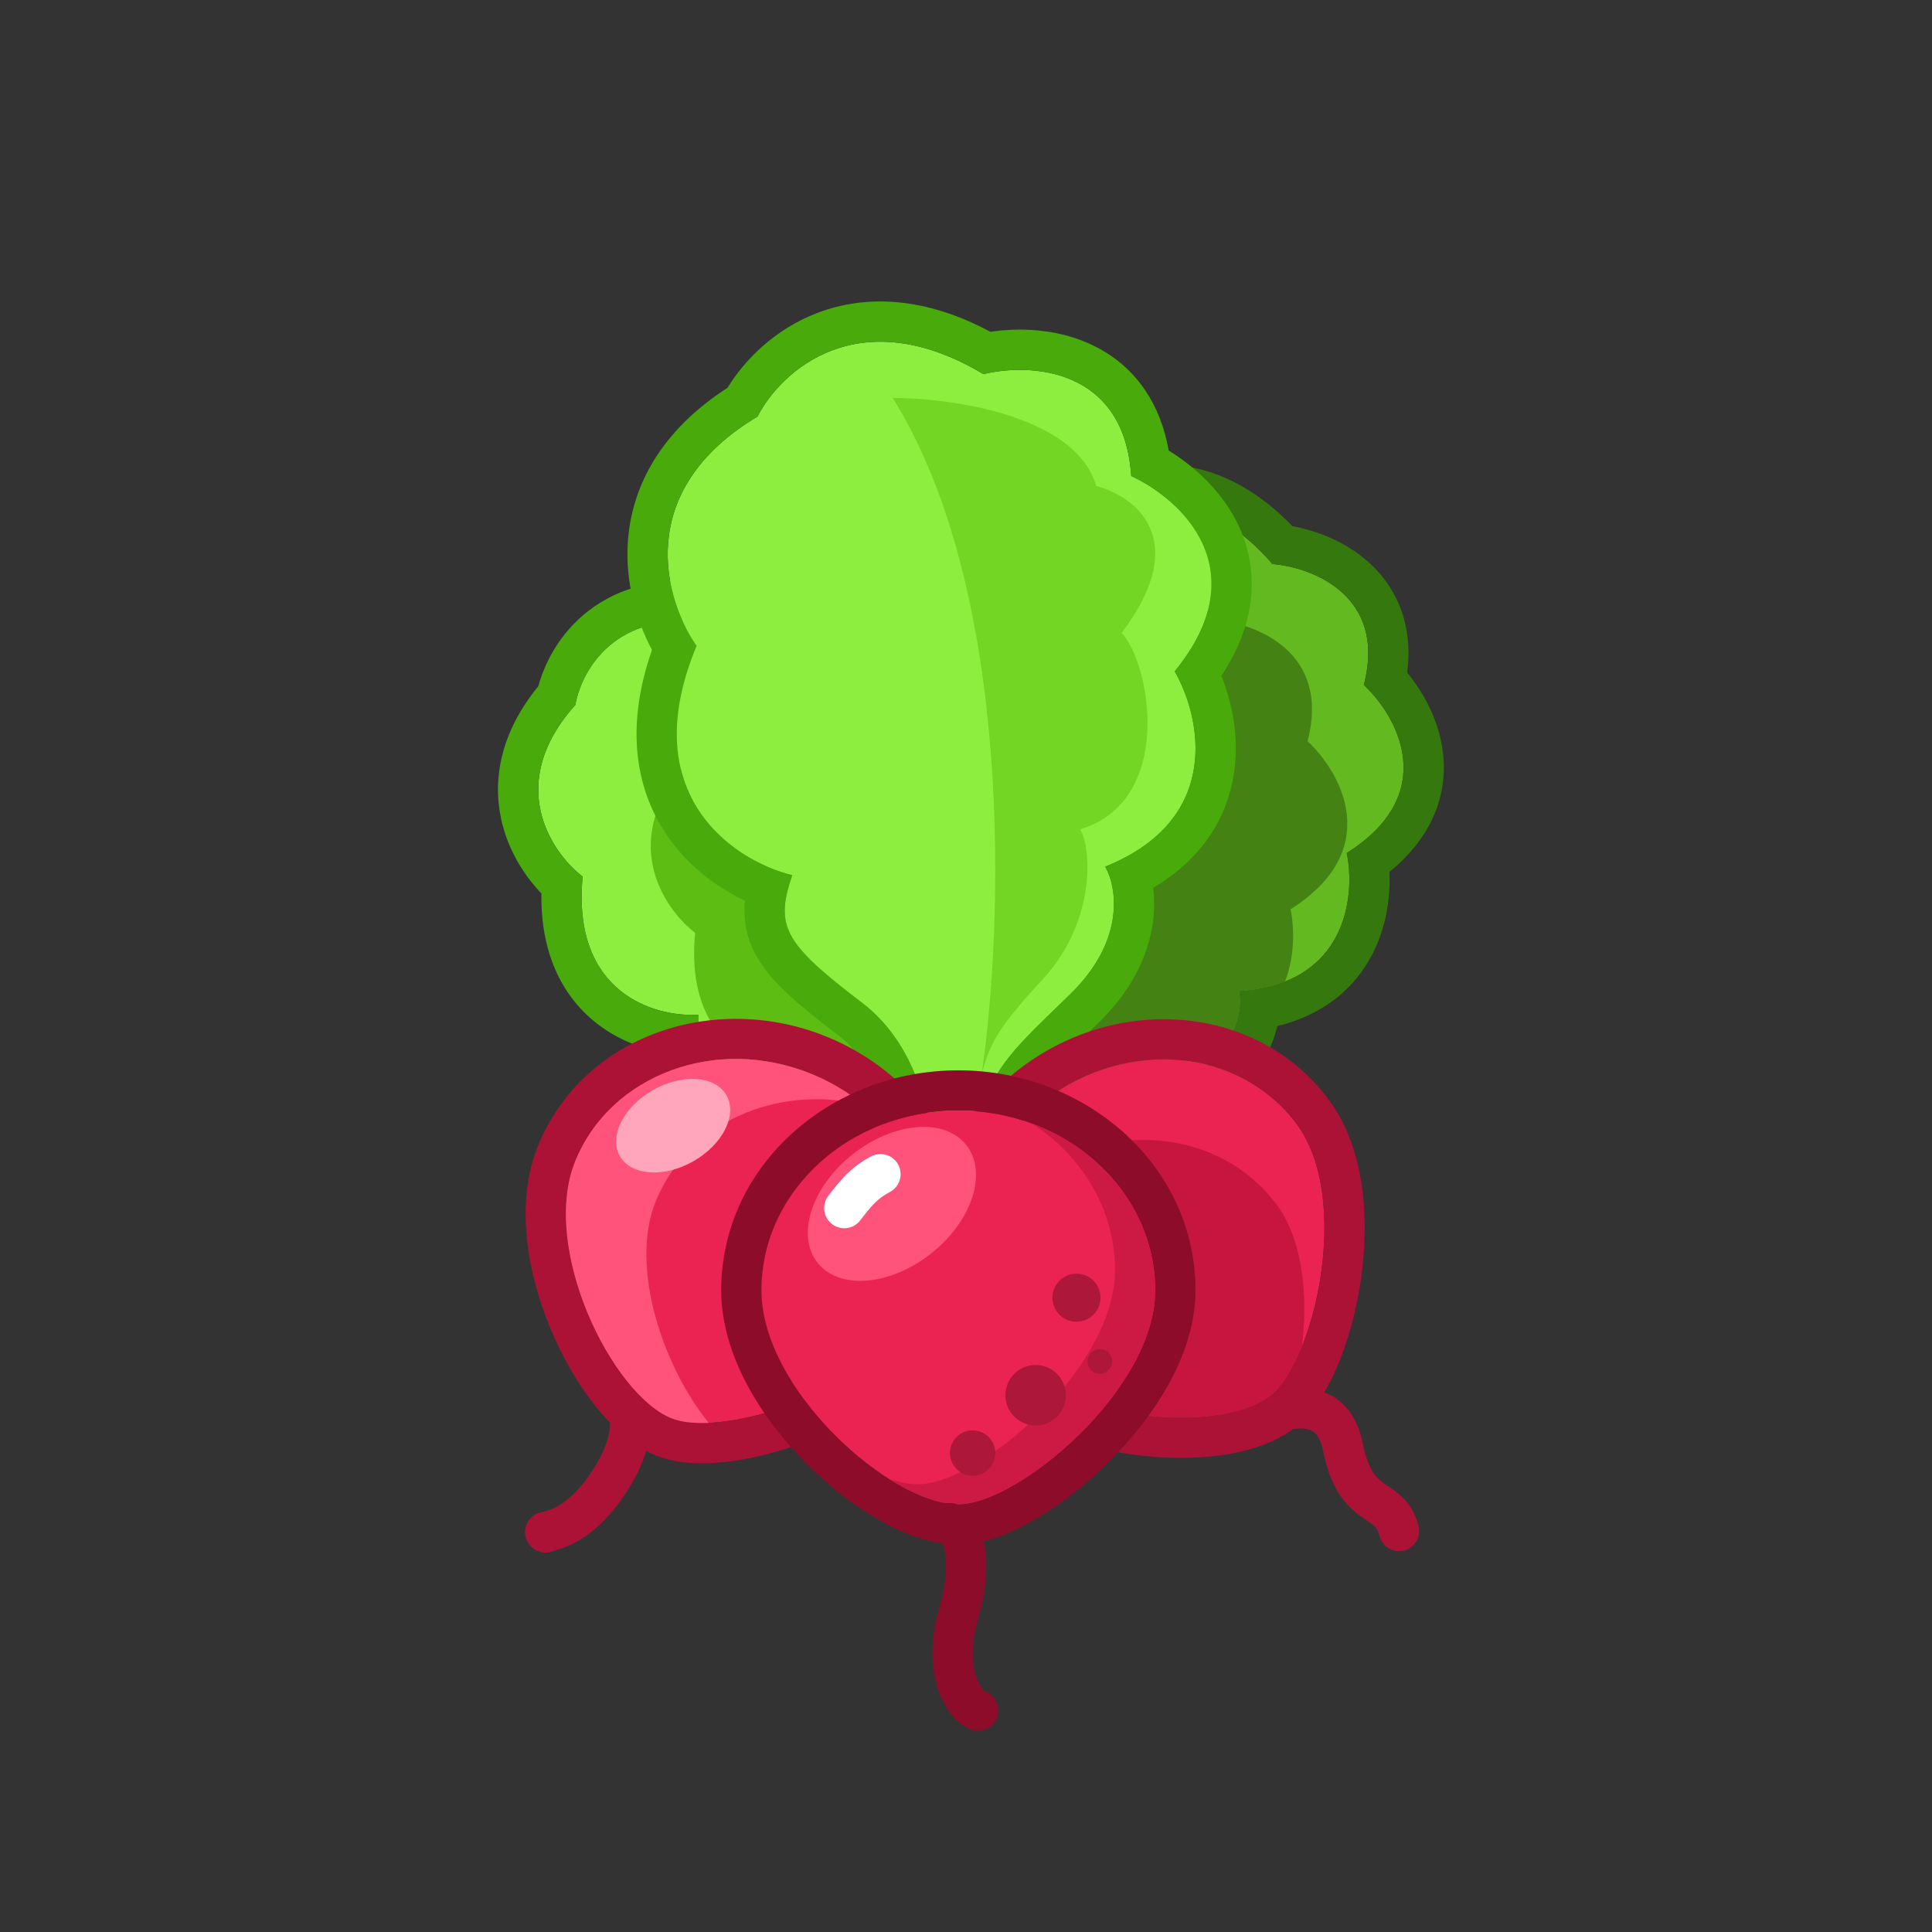 <svg width="96" height="96" viewBox="0 0 96 96" fill="none" xmlns="http://www.w3.org/2000/svg">
<rect x="0" y="0" width="96" height="96" fill="#333333" stroke="none"/>
<path d="M50.091 51.449C51.956 54.168 51.22 57.703 50.619 59.13C49.805 60.662 50.979 60.751 51.668 60.604C53.583 55.983 54.845 55.651 58.51 53.863C61.443 52.432 61.776 50.19 61.575 49.248C66.91 48.913 67.362 44.534 66.921 42.386C71.589 39.429 69.43 35.586 67.767 34.034C68.925 29.613 65.223 28.187 63.228 28.026C59.229 23.399 55.188 25.238 53.668 26.736C47.698 28.061 47.548 32.841 48.22 35.065C43.756 40.192 46.882 44.13 49.002 45.458C47.638 47.258 47.76 48.049 50.091 51.449Z" fill="#63B920"/>
<path fill-rule="evenodd" clip-rule="evenodd" d="M52.196 59.405C52.146 59.51 52.096 59.619 52.045 59.731C52.026 59.773 52.007 59.815 51.988 59.858C51.883 60.094 51.776 60.342 51.668 60.604C51.158 60.712 50.384 60.692 50.344 60.055C50.33 59.831 50.407 59.529 50.62 59.13C50.824 58.645 51.044 57.916 51.172 57.057C51.42 55.393 51.322 53.243 50.091 51.449C48.275 48.8 47.8 47.735 48.324 46.542C48.472 46.204 48.701 45.856 49.002 45.458C48.717 45.28 48.413 45.053 48.112 44.783C46.178 43.048 44.357 39.502 48.22 35.065C47.548 32.841 47.698 28.061 53.668 26.736C55.189 25.238 59.229 23.399 63.228 28.026C65.223 28.187 68.925 29.613 67.768 34.034C69.43 35.586 71.589 39.429 66.921 42.386C67.3 44.233 67.02 47.729 63.543 48.886C62.976 49.075 62.324 49.201 61.575 49.248C61.614 49.428 61.633 49.656 61.617 49.916C61.553 51.017 60.882 52.705 58.51 53.862C58.255 53.987 58.012 54.104 57.779 54.217C55.534 55.299 54.275 55.907 53.08 57.773C52.786 58.232 52.495 58.768 52.196 59.405ZM63.474 50.983C63.087 52.611 61.901 54.434 59.387 55.66C59.119 55.791 58.87 55.912 58.639 56.024C57.162 56.739 56.403 57.106 55.748 57.678C55.079 58.262 54.429 59.165 53.516 61.369L53.113 62.34L52.086 62.56C51.776 62.626 51.39 62.672 50.98 62.647C50.599 62.625 49.994 62.53 49.43 62.133C48.763 61.664 48.367 60.922 48.343 60.084C48.324 59.412 48.545 58.795 48.803 58.288C49.006 57.778 49.26 56.824 49.28 55.737C49.301 54.612 49.07 53.497 48.442 52.58C47.851 51.719 47.36 50.965 46.992 50.293C46.627 49.627 46.322 48.935 46.192 48.205C46.037 47.335 46.157 46.587 46.414 45.928C45.492 45.006 44.634 43.757 44.212 42.213C43.58 39.894 44.024 37.252 46.059 34.555C45.843 33.187 45.897 31.458 46.614 29.778C47.543 27.603 49.477 25.766 52.708 24.912C53.791 24.015 55.444 23.166 57.438 23.086C59.659 22.996 62.026 23.871 64.218 26.145C65.403 26.366 66.852 26.894 68.019 27.948C68.777 28.631 69.42 29.543 69.751 30.706C69.99 31.547 70.048 32.455 69.923 33.421C70.745 34.428 71.531 35.833 71.707 37.469C71.828 38.597 71.653 39.811 71.02 40.995C70.565 41.847 69.903 42.625 69.041 43.325C69.093 44.56 68.901 46.039 68.192 47.414C67.323 49.098 65.78 50.426 63.474 50.983ZM52.317 60.218C52.317 60.218 52.317 60.216 52.319 60.212C52.318 60.216 52.317 60.218 52.317 60.218Z" fill="#35780D"/>
<path fill-rule="evenodd" clip-rule="evenodd" d="M50.619 59.13C51.22 57.703 51.956 54.169 50.091 51.449C47.76 48.05 47.638 47.258 49.002 45.458C46.882 44.13 43.756 40.192 48.22 35.065C47.869 33.904 47.742 32.046 48.551 30.346C49.204 30.01 49.972 29.732 50.873 29.532C52.393 28.034 56.434 26.194 60.432 30.822C62.428 30.982 66.129 32.409 64.972 36.83C66.635 38.381 68.793 42.224 64.126 45.182C64.32 46.126 64.341 47.501 63.851 48.774C63.215 49.025 62.463 49.192 61.575 49.248C61.682 49.75 61.637 50.62 61.13 51.54C60.479 51.807 59.702 51.986 58.78 52.043C58.867 52.453 58.853 53.107 58.57 53.833C58.55 53.843 58.53 53.853 58.51 53.863C58.255 53.987 58.012 54.104 57.779 54.217C55.414 55.357 54.143 55.97 52.888 58.084C51.903 58.66 51.15 59.291 50.432 60.344C50.286 60.115 50.298 59.735 50.619 59.13Z" fill="#448213"/>
<path d="M38.447 54.055C41.108 55.02 42.362 57.854 42.656 59.151C42.853 60.627 43.717 60.101 44.124 59.654C43.15 55.473 43.865 54.61 45.528 51.53C46.859 49.066 45.97 47.335 45.36 46.778C48.914 43.877 47.041 40.596 45.659 39.318C47.437 34.921 44.01 33.319 42.074 33.067C40.671 29.404 37.375 30.26 35.903 31.145C30.8 29.916 28.9 33.219 28.588 35.025C25.085 38.934 27.37 42.343 28.951 43.559C28.399 49.368 32.549 50.553 34.693 50.42C34.641 52.358 35.121 52.849 38.447 54.055Z" fill="#8DEE40"/>
<path fill-rule="evenodd" clip-rule="evenodd" d="M43.834 58.218C43.868 58.422 43.906 58.634 43.951 58.856C43.959 58.895 43.967 58.935 43.975 58.974C44.019 59.191 44.069 59.417 44.124 59.654C43.823 59.985 43.272 60.358 42.926 59.933C42.804 59.784 42.707 59.535 42.656 59.151C42.528 58.586 42.217 57.729 41.688 56.862C41.002 55.74 39.949 54.6 38.447 54.055C35.856 53.115 34.992 52.609 34.761 51.515C34.696 51.205 34.681 50.848 34.693 50.42C34.404 50.438 34.079 50.432 33.734 50.394C31.517 50.15 28.474 48.586 28.951 43.559C27.37 42.343 25.085 38.934 28.588 35.025C28.9 33.219 30.8 29.916 35.903 31.145C37.375 30.26 40.671 29.404 42.074 33.067C44.01 33.319 47.437 34.921 45.659 39.318C46.81 40.383 48.303 42.838 46.713 45.306C46.395 45.8 45.953 46.294 45.36 46.778C45.476 46.885 45.603 47.034 45.723 47.223C46.229 48.024 46.604 49.537 45.528 51.53C45.412 51.744 45.301 51.948 45.195 52.143C44.292 53.797 43.738 54.812 43.687 56.329C43.669 56.876 43.715 57.488 43.834 58.218ZM47.877 47.094C48.393 48.487 48.425 50.375 47.288 52.48C47.166 52.707 47.052 52.915 46.947 53.108C46.271 54.353 45.946 54.952 45.784 55.638C45.624 56.317 45.611 57.221 46.072 59.2L46.31 60.224L45.603 61.001C45.407 61.216 45.141 61.46 44.817 61.664C44.518 61.852 43.996 62.117 43.33 62.123C42.538 62.131 41.808 61.768 41.319 61.125C40.934 60.618 40.768 60.032 40.69 59.527C40.582 59.099 40.296 58.346 39.792 57.613C39.266 56.85 38.59 56.235 37.765 55.935C36.921 55.629 36.19 55.345 35.584 55.053C34.984 54.765 34.395 54.419 33.907 53.944C33.374 53.425 33.068 52.858 32.896 52.289C31.799 52.083 30.602 51.626 29.549 50.77C27.892 49.422 26.86 47.307 26.903 44.397C26.066 43.522 25.252 42.274 24.91 40.735C24.453 38.674 24.904 36.356 26.748 34.099C27.078 32.894 27.835 31.448 29.219 30.369C30.78 29.153 32.923 28.568 35.615 29.043C36.581 28.606 37.873 28.259 39.238 28.413C40.155 28.517 41.111 28.849 41.97 29.532C42.562 30.003 43.06 30.603 43.462 31.321C44.553 31.634 45.8 32.24 46.751 33.306C47.434 34.071 47.946 35.058 48.104 36.261C48.212 37.084 48.148 37.95 47.917 38.851C48.562 39.706 49.147 40.836 49.339 42.15C49.581 43.8 49.17 45.528 47.877 47.094ZM44.657 58.986C44.657 58.986 44.655 58.982 44.653 58.973C44.656 58.981 44.657 58.986 44.657 58.986Z" fill="#48AB0B"/>
<path fill-rule="evenodd" clip-rule="evenodd" d="M43.093 33.299C42.471 33.443 41.909 33.691 41.493 33.941C36.39 32.711 34.49 36.014 34.178 37.82C30.675 41.729 32.961 45.139 34.541 46.355C33.99 52.164 38.14 53.349 40.283 53.215C40.233 55.082 40.678 55.606 43.685 56.721C43.648 54.977 44.216 53.936 45.195 52.143C45.301 51.948 45.412 51.744 45.528 51.53C46.859 49.066 45.97 47.335 45.36 46.778C48.914 43.877 47.041 40.596 45.659 39.318C47.151 35.627 44.976 33.905 43.093 33.299Z" fill="#5EBD13"/>
<path d="M42.822 49.816C45.931 52.179 46.42 56.427 46.276 58.256C45.931 60.281 47.284 59.944 48.004 59.522C48.436 53.614 49.731 52.77 53.186 49.394C55.95 46.693 55.49 44.049 54.914 43.064C60.787 40.701 59.664 35.609 58.369 33.359C62.515 28.295 58.657 24.778 56.209 23.653C55.864 18.252 51.171 18.027 48.868 18.589C42.649 14.876 38.791 18.449 37.639 20.699C31.42 24.413 33.033 29.842 34.616 32.093C31.507 39.52 36.487 42.783 39.367 43.486C38.503 46.018 38.935 46.862 42.822 49.816Z" fill="#8DEE40"/>
<path fill-rule="evenodd" clip-rule="evenodd" d="M48.093 58.501C48.09 58.522 48.088 58.543 48.086 58.565C48.056 58.868 48.029 59.187 48.004 59.522C47.472 59.834 46.593 60.1 46.311 59.398C46.212 59.151 46.187 58.783 46.277 58.256C46.305 57.899 46.309 57.45 46.274 56.942C46.13 54.842 45.325 51.718 42.822 49.816C39.793 47.515 38.862 46.494 39.007 44.958C39.048 44.522 39.176 44.045 39.367 43.486C38.979 43.392 38.553 43.251 38.114 43.059C35.293 41.829 31.925 38.52 34.616 32.093C33.033 29.842 31.42 24.413 37.639 20.699C38.791 18.449 42.649 14.876 48.868 18.589C51.171 18.027 55.864 18.252 56.21 23.653C58.657 24.778 62.515 28.295 58.369 33.359C59.514 35.348 60.524 39.556 56.688 42.139C56.184 42.478 55.596 42.79 54.914 43.064C55.024 43.253 55.13 43.501 55.21 43.8C55.548 45.062 55.422 47.21 53.187 49.394C52.946 49.629 52.716 49.852 52.496 50.065C50.062 52.422 48.855 53.591 48.283 57.043C48.214 57.46 48.154 57.91 48.103 58.4C48.099 58.433 48.096 58.467 48.093 58.501ZM57.303 44.114C57.536 46.012 56.967 48.497 54.584 50.825C54.332 51.071 54.097 51.299 53.878 51.512C52.491 52.858 51.734 53.593 51.184 54.525C50.606 55.504 50.206 56.828 49.999 59.668L49.922 60.716L49.016 61.247C48.715 61.423 48.328 61.604 47.897 61.719C47.494 61.827 46.855 61.93 46.164 61.721C45.353 61.477 44.72 60.876 44.42 60.05C44.175 59.376 44.189 58.663 44.288 58.025C44.331 57.335 44.258 56.114 43.859 54.83C43.449 53.508 42.739 52.265 41.611 51.408C40.629 50.662 39.808 50.006 39.158 49.401C38.513 48.8 37.945 48.167 37.554 47.446C37.047 46.51 36.934 45.612 37.017 44.757C35.62 44.095 34.143 43.019 33.08 41.417C31.558 39.125 31.08 36.06 32.397 32.294C31.637 30.874 31.029 28.921 31.209 26.777C31.434 24.092 32.874 21.384 36.15 19.27C36.99 17.899 38.489 16.35 40.648 15.536C43.026 14.641 45.94 14.735 49.213 16.487C50.594 16.282 52.402 16.317 54.078 17.054C55.129 17.516 56.133 18.259 56.895 19.38C57.472 20.229 57.868 21.233 58.071 22.387C59.362 23.181 60.784 24.447 61.582 26.201C62.111 27.362 62.353 28.717 62.096 30.205C61.901 31.329 61.435 32.457 60.69 33.581C61.227 34.928 61.591 36.668 61.306 38.481C60.965 40.643 59.733 42.674 57.303 44.114Z" fill="#48AB0B"/>
<path d="M44.358 19.775C50.426 29.498 49.836 46.189 48.783 53.319C49.204 52.023 49.284 51.383 51.813 48.66C54.341 45.938 54.308 42.341 53.676 41.206C58.335 39.809 57.211 33.063 55.736 31.443C59.275 26.776 56.368 24.637 54.471 24.151C53.46 20.65 47.308 19.775 44.358 19.775Z" fill="#73D625"/>
<path d="M45.693 64.65C43.94 68.964 35.962 71.53 33.358 70.471C30.382 69.262 26.83 62.008 28.583 57.695C30.337 53.381 35.589 51.441 40.314 53.361C45.039 55.282 47.447 60.336 45.693 64.65Z" fill="#EB2352"/>
<path fill-rule="evenodd" clip-rule="evenodd" d="M36.413 72.596C35.159 72.771 33.747 72.789 32.605 72.324C31.402 71.835 30.362 70.852 29.54 69.81C28.689 68.732 27.932 67.415 27.35 66.015C26.228 63.315 25.562 59.816 26.73 56.941C28.963 51.449 35.481 49.238 41.067 51.509C46.653 53.779 49.779 59.911 47.546 65.404C46.362 68.316 43.303 70.311 40.608 71.424C39.2 72.005 37.74 72.411 36.413 72.596ZM33.358 70.471C35.962 71.53 43.939 68.964 45.693 64.65C47.447 60.336 45.038 55.282 40.314 53.361C35.589 51.441 30.337 53.381 28.583 57.695C26.829 62.008 30.382 69.262 33.358 70.471Z" fill="#AC1236"/>
<path fill-rule="evenodd" clip-rule="evenodd" d="M42.915 54.907C38.594 53.843 34.165 55.803 32.583 59.695C31.247 62.982 32.992 67.976 35.215 70.702C34.467 70.735 33.826 70.662 33.358 70.471C30.382 69.262 26.83 62.008 28.583 57.695C30.337 53.381 35.589 51.441 40.314 53.361C41.284 53.756 42.156 54.282 42.915 54.907Z" fill="#FF537C"/>
<path d="M36.096 54.422C36.654 55.397 35.92 56.865 34.457 57.701C32.995 58.536 31.358 58.424 30.8 57.449C30.243 56.474 30.977 55.006 32.439 54.17C33.902 53.334 35.539 53.447 36.096 54.422Z" fill="#FFA6BB"/>
<path fill-rule="evenodd" clip-rule="evenodd" d="M31.313 69.557C31.866 69.557 32.313 70.005 32.313 70.557L32.313 70.56C32.313 70.815 32.313 71.26 32.168 71.855C32.024 72.446 31.747 73.151 31.23 73.979C30.242 75.564 29.216 76.347 28.402 76.737C28.07 76.895 27.79 76.981 27.59 77.031C27.338 77.165 27.029 77.191 26.744 77.074C26.719 77.064 26.661 77.04 26.595 77.002C26.595 77.001 26.594 77.001 26.592 77C26.559 76.981 26.337 76.855 26.198 76.583C26.105 76.4 26.05 76.149 26.121 75.876C26.186 75.626 26.328 75.466 26.418 75.384C26.57 75.246 26.729 75.189 26.761 75.177C26.762 75.177 26.763 75.177 26.764 75.176C26.846 75.147 26.929 75.129 26.948 75.125C26.949 75.125 26.95 75.125 26.951 75.125C26.97 75.12 26.983 75.118 26.994 75.115C27.007 75.113 27.019 75.11 27.041 75.105C27.145 75.082 27.315 75.04 27.539 74.933C27.978 74.723 28.727 74.215 29.533 72.922C29.948 72.255 30.136 71.746 30.225 71.381C30.313 71.021 30.313 70.768 30.313 70.557C30.313 70.005 30.761 69.557 31.313 69.557ZM27.504 75.225C27.501 75.223 27.499 75.222 27.497 75.222L27.497 75.222C27.499 75.223 27.502 75.224 27.504 75.225ZM27.365 77.081C27.36 77.082 27.357 77.083 27.356 77.083C27.356 77.083 27.359 77.082 27.365 77.081Z" fill="#AC1236"/>
<path d="M64.403 55.812C67.208 59.53 65.319 67.695 63.076 69.387C60.511 71.322 52.462 70.653 49.658 66.935C46.854 63.217 47.881 57.714 51.953 54.642C56.025 51.571 61.599 52.094 64.403 55.812Z" fill="#EB2352"/>
<path fill-rule="evenodd" clip-rule="evenodd" d="M66.466 67.854C65.973 69.02 65.265 70.241 64.28 70.984C63.243 71.766 61.866 72.154 60.55 72.326C59.188 72.504 57.669 72.478 56.169 72.26C53.275 71.839 49.93 70.616 48.061 68.139C44.491 63.406 45.935 56.676 50.749 53.045C55.562 49.414 62.43 49.875 66 54.608C67.893 57.118 68.038 60.767 67.611 63.652C67.388 65.158 66.988 66.619 66.466 67.854ZM63.076 69.387C65.32 67.695 67.208 59.53 64.403 55.812C61.599 52.094 56.025 51.571 51.953 54.642C47.881 57.714 46.854 63.217 49.658 66.935C52.462 70.653 60.511 71.322 63.076 69.387Z" fill="#AC1236"/>
<path fill-rule="evenodd" clip-rule="evenodd" d="M48.078 62.052C48.732 60.767 49.698 59.589 50.953 58.642C55.025 55.571 60.599 56.094 63.403 59.812C64.728 61.569 65.006 64.318 64.693 66.908C64.231 68.05 63.666 68.942 63.076 69.387C60.511 71.322 52.463 70.653 49.658 66.935C48.571 65.494 48.06 63.784 48.078 62.052Z" fill="#C6153F"/>
<path fill-rule="evenodd" clip-rule="evenodd" d="M63.923 69.02C63.372 69.021 62.926 69.468 62.926 70.02C62.926 70.572 63.373 71.02 63.926 71.02C64.026 71.02 64.145 71.009 64.22 71.003C64.229 71.002 64.237 71.001 64.245 71.001C64.339 70.993 64.429 70.986 64.523 70.983C64.714 70.977 64.887 70.991 65.036 71.036C65.174 71.077 65.293 71.145 65.4 71.266C65.509 71.392 65.651 71.629 65.74 72.079C65.924 72.997 66.189 73.682 66.529 74.216C66.877 74.762 67.267 75.095 67.611 75.341C67.768 75.453 67.881 75.528 67.97 75.588C68.105 75.677 68.187 75.731 68.287 75.827C68.38 75.915 68.475 76.034 68.546 76.319C68.68 76.855 69.223 77.18 69.759 77.046C70.295 76.912 70.621 76.369 70.487 75.834C70.325 75.187 70.037 74.731 69.666 74.378C69.438 74.161 69.13 73.954 68.926 73.818C68.865 73.777 68.814 73.742 68.776 73.715C68.562 73.562 68.383 73.404 68.216 73.142C68.043 72.87 67.851 72.432 67.702 71.687C67.559 70.972 67.292 70.394 66.907 69.952C66.518 69.506 66.055 69.253 65.611 69.12C65.178 68.99 64.768 68.975 64.464 68.984C64.311 68.988 64.175 68.999 64.076 69.008C64.067 69.008 64.058 69.009 64.05 69.01C64.011 69.013 63.983 69.016 63.957 69.017C63.933 69.019 63.923 69.019 63.923 69.02Z" fill="#AC1236"/>
<path d="M57.403 64.116C57.403 69.049 50.597 74.75 47.619 74.75C44.216 74.75 37.836 69.049 37.836 64.116C37.836 59.182 42.216 55.183 47.619 55.183C53.023 55.183 57.403 59.182 57.403 64.116Z" fill="#EB2352"/>
<path fill-rule="evenodd" clip-rule="evenodd" d="M51.406 75.514C50.251 76.182 48.895 76.75 47.619 76.75C46.273 76.75 44.881 76.211 43.667 75.522C42.413 74.809 41.153 73.825 40.03 72.69C37.86 70.497 35.836 67.357 35.836 64.116C35.836 57.91 41.287 53.183 47.619 53.183C53.952 53.183 59.403 57.91 59.403 64.116C59.403 67.398 57.226 70.547 55.031 72.708C53.888 73.834 52.625 74.808 51.406 75.514ZM47.619 74.75C50.597 74.75 57.403 69.049 57.403 64.116C57.403 59.182 53.023 55.183 47.619 55.183C42.216 55.183 37.836 59.182 37.836 64.116C37.836 69.049 44.216 74.75 47.619 74.75Z" fill="#8C0C2A"/>
<path fill-rule="evenodd" clip-rule="evenodd" d="M45.62 73.75C48.597 73.75 55.403 68.049 55.403 63.116C55.403 60.109 53.776 57.448 51.281 55.83C54.87 57.153 57.403 60.364 57.403 64.116C57.403 69.049 50.597 74.75 47.62 74.75C46.63 74.75 45.388 74.268 44.125 73.463C44.661 73.649 45.167 73.75 45.62 73.75Z" fill="#CD1A45"/>
<path d="M48.013 56.895C49.09 58.256 48.309 60.668 46.268 62.284C44.227 63.899 41.7 64.106 40.623 62.745C39.546 61.385 40.328 58.972 42.368 57.357C44.409 55.742 46.936 55.535 48.013 56.895Z" fill="#FF537C"/>
<path fill-rule="evenodd" clip-rule="evenodd" d="M44.635 57.876C44.893 58.364 44.706 58.969 44.218 59.227C43.6 59.554 43.281 59.937 42.746 60.638C42.411 61.077 41.784 61.161 41.345 60.826C40.906 60.491 40.821 59.863 41.157 59.424C41.705 58.706 42.248 58.007 43.283 57.459C43.771 57.201 44.376 57.387 44.635 57.876Z" fill="white"/>
<path fill-rule="evenodd" clip-rule="evenodd" d="M46.154 75.682C46.154 75.13 46.601 74.682 47.154 74.682C47.748 74.682 48.153 75.082 48.358 75.357C48.597 75.678 48.77 76.09 48.877 76.557C49.092 77.499 49.066 78.788 48.601 80.413C48.168 81.93 48.338 82.912 48.565 83.466C48.682 83.75 48.817 83.931 48.908 84.026C48.918 84.037 48.927 84.046 48.935 84.053C49.329 84.188 49.612 84.561 49.612 85C49.612 85.552 49.164 86 48.612 86C48.276 86 48.013 85.846 47.902 85.775C47.748 85.678 47.601 85.552 47.465 85.412C47.192 85.127 46.922 84.731 46.715 84.225C46.294 83.199 46.139 81.75 46.678 79.864C47.075 78.474 47.049 77.535 46.927 77.002C46.883 76.811 46.831 76.687 46.793 76.615C46.419 76.47 46.154 76.107 46.154 75.682ZM46.736 76.531C46.736 76.53 46.74 76.534 46.748 76.544C46.74 76.536 46.736 76.531 46.736 76.531Z" fill="#8C0C2A"/>
<path d="M55.259 67.688C55.238 68.025 54.947 68.281 54.61 68.259C54.273 68.238 54.017 67.947 54.039 67.61C54.061 67.273 54.351 67.017 54.688 67.039C55.025 67.061 55.281 67.352 55.259 67.688Z" fill="#AC173A"/>
<path d="M52.96 69.424C52.907 70.252 52.193 70.881 51.365 70.828C50.537 70.774 49.908 70.06 49.962 69.232C50.015 68.404 50.729 67.776 51.557 67.829C52.385 67.882 53.013 68.596 52.96 69.424Z" fill="#AC173A"/>
<path d="M54.681 64.56C54.639 65.218 54.071 65.717 53.413 65.675C52.755 65.633 52.256 65.065 52.298 64.407C52.34 63.749 52.908 63.25 53.566 63.292C54.224 63.334 54.723 63.902 54.681 64.56Z" fill="#AC173A"/>
<path d="M49.454 72.272C49.414 72.892 48.879 73.364 48.258 73.324C47.637 73.284 47.166 72.748 47.205 72.127C47.245 71.506 47.781 71.035 48.402 71.075C49.023 71.115 49.494 71.65 49.454 72.272Z" fill="#AC173A"/>
</svg>
